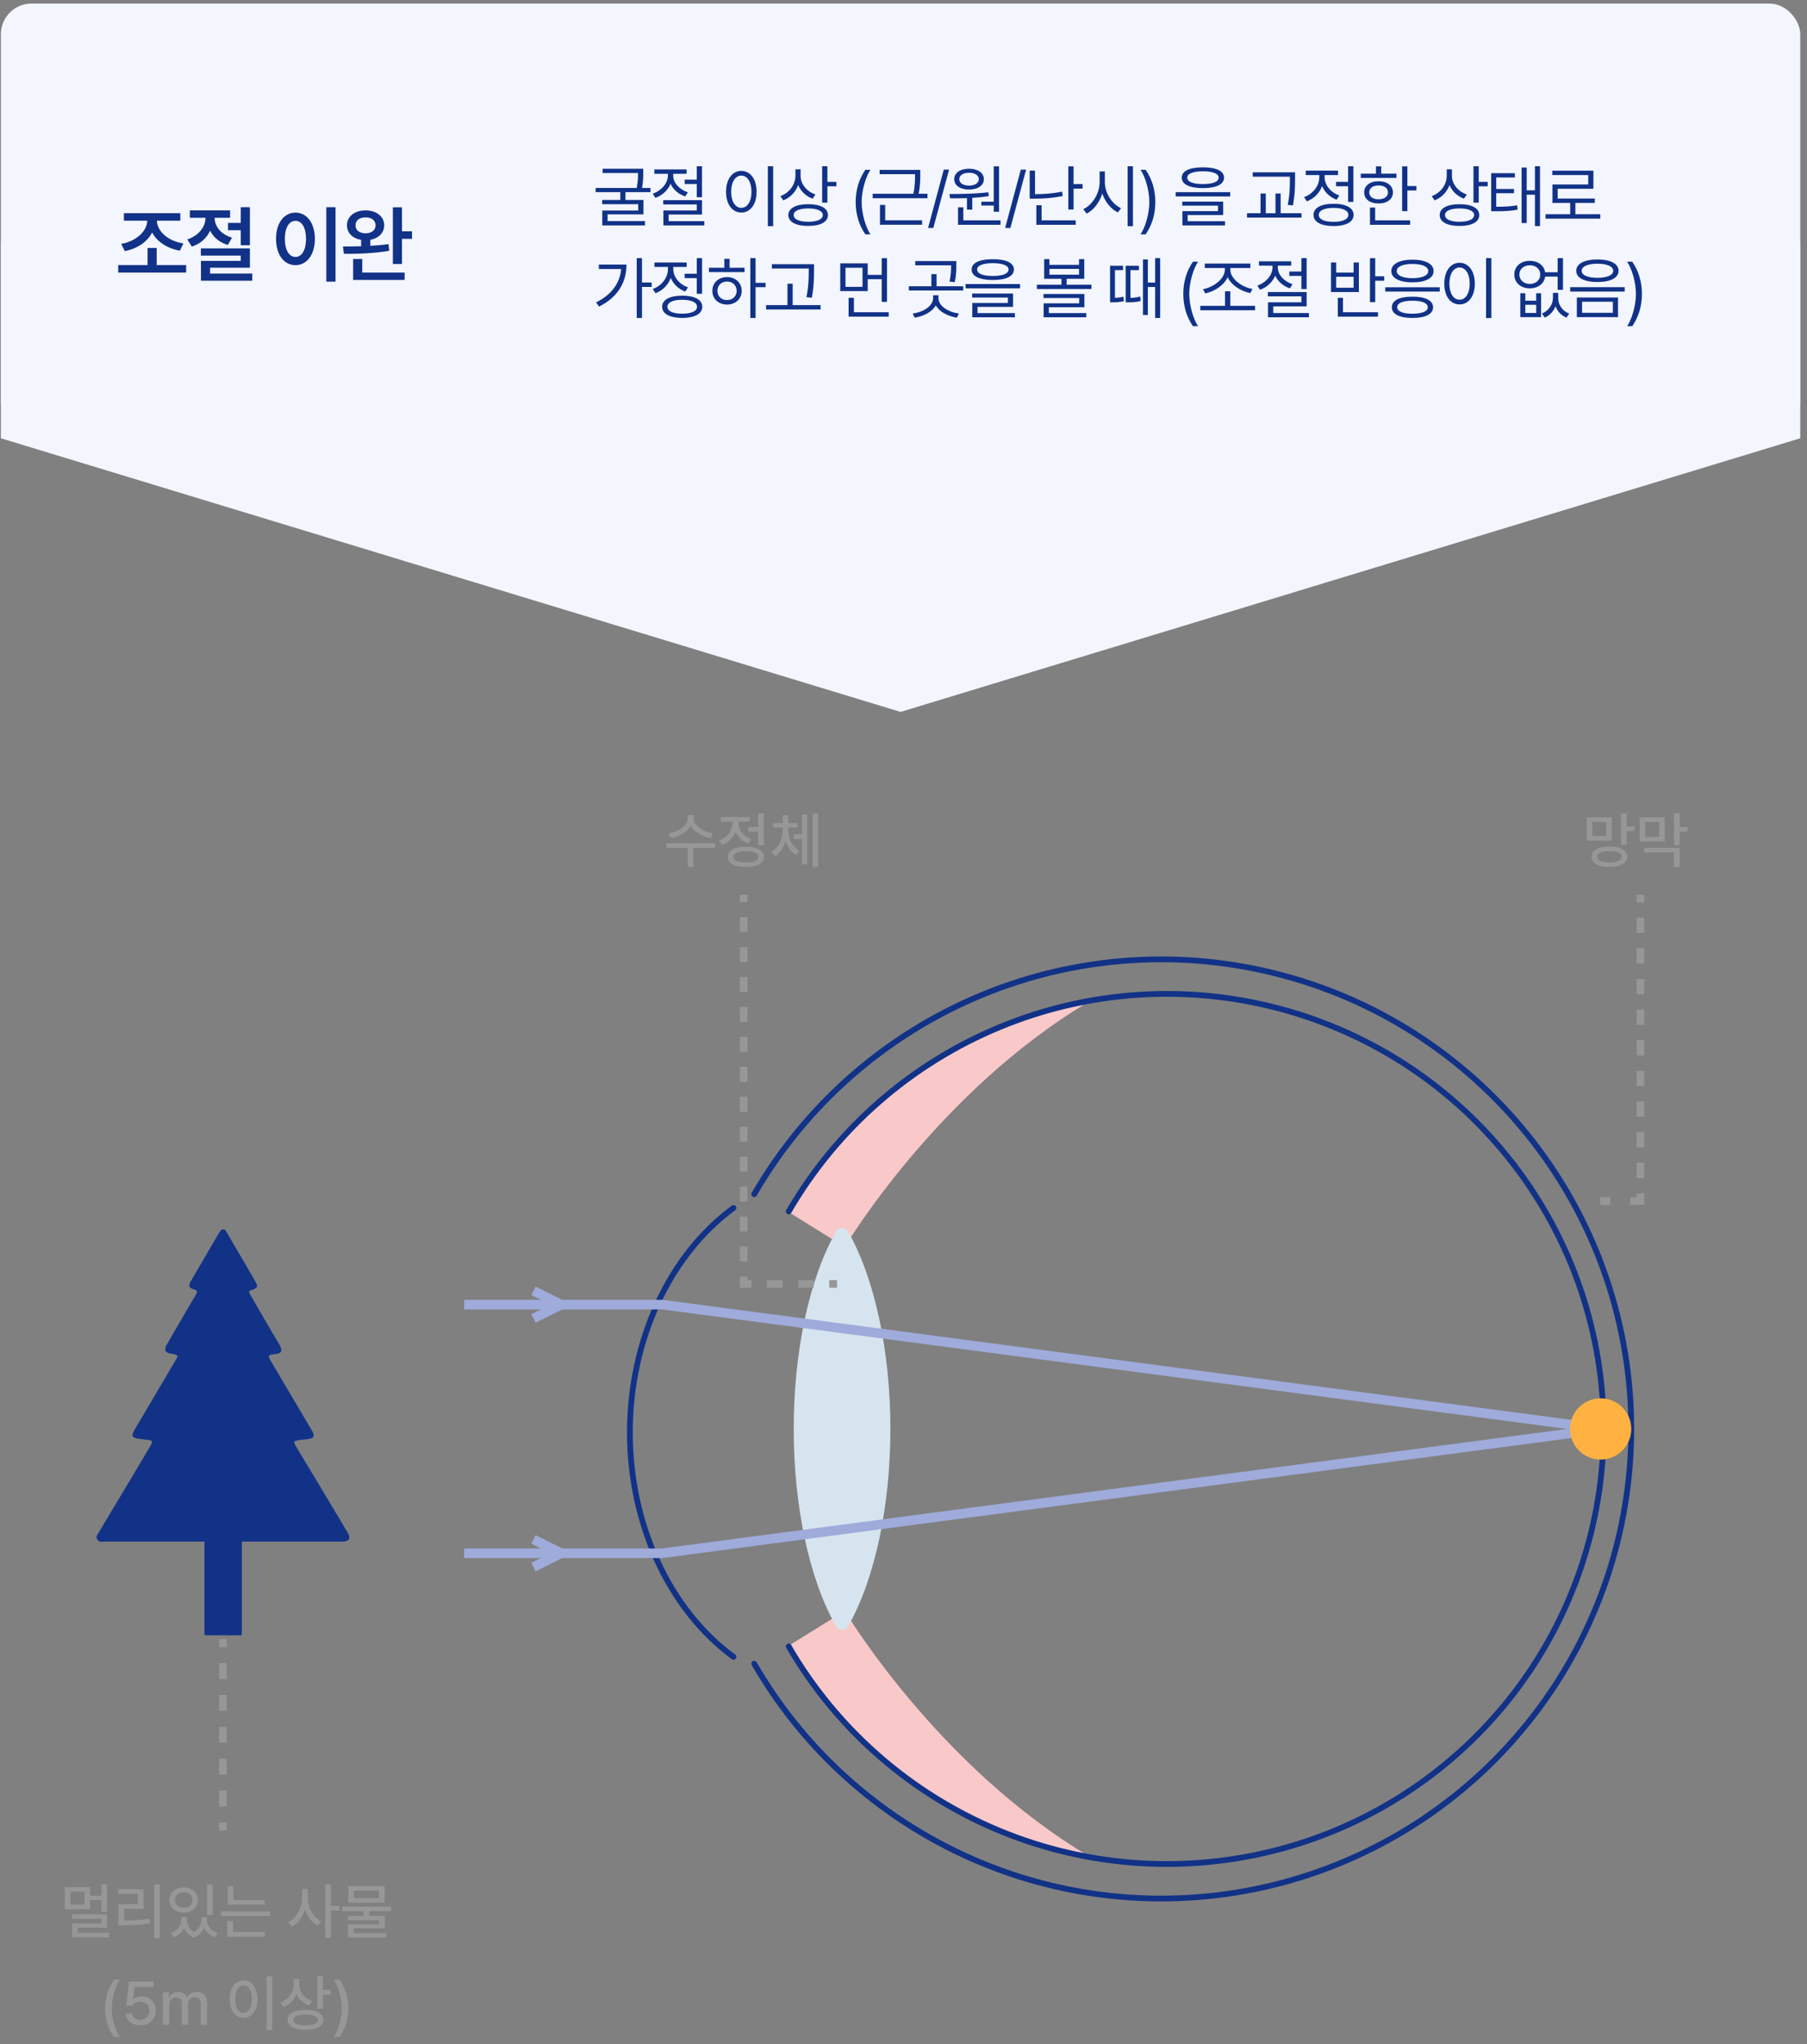 <svg width="236" height="267" viewBox="0 0 236 267" fill="none" xmlns="http://www.w3.org/2000/svg">
<rect x="0" y="0" width="236" height="267" fill="#808080" stroke="none"/>
<path d="M142.276 130.789C132.869 132.367 113.424 139.438 103.01 158.32L110.331 162.86C110.331 162.86 122.389 142.594 142.276 130.789Z" fill="#F9C8C8"/>
<path d="M142.276 242.474C132.869 240.896 113.424 233.824 103.01 214.943L110.331 210.402C110.331 210.402 122.389 230.668 142.276 242.474Z" fill="#F9C8C8"/>
<path d="M109.185 160.858C109.541 160.236 110.41 160.237 110.764 160.859C114.226 166.926 116.289 176.464 116.289 186.632C116.289 196.799 114.226 206.336 110.766 212.404C110.41 213.026 109.541 213.026 109.186 212.404C105.725 206.336 103.662 196.799 103.662 186.632C103.662 176.464 105.715 166.925 109.185 160.858Z" fill="#D6E4EF"/>
<path d="M0.117 31.605H235.117V57.243L117.617 92.981L0.117 57.243V31.605Z" fill="#F3F6FF"/>
<rect x="0.117" y="0.465" width="235" height="56" rx="4" fill="#F3F6FF"/>
<path d="M24.312 34.622H20.467V32.388H19.274V34.622H15.439V35.6H24.312V34.622ZM15.826 31.851L16.299 32.796C17.915 32.49 19.247 31.593 19.87 30.363C20.499 31.577 21.847 32.447 23.485 32.742L23.958 31.797C21.965 31.496 20.526 30.218 20.488 28.822H23.55V27.844H16.18V28.822H19.231C19.199 30.218 17.759 31.529 15.826 31.851Z" fill="#113287"/>
<path d="M28.04 28.488V28.446H30.049V27.479H24.796V28.446H26.837V28.478C26.832 29.595 25.978 30.777 24.463 31.271L25.054 32.205C26.182 31.851 27.004 31.077 27.444 30.137C27.868 30.986 28.652 31.663 29.748 31.991L30.307 31.045C28.824 30.61 28.035 29.536 28.04 28.488ZM26.235 33.387H31.445V34.075H26.246V36.663H32.949V35.729H27.439V34.966H32.638V32.442H26.235V33.387ZM29.78 30.068H31.445V32.033H32.638V27.06H31.445V29.112H29.78V30.068Z" fill="#113287"/>
<path d="M43.821 27.06H42.618V36.782H43.821V27.06ZM36.055 31.196C36.049 33.306 37.118 34.633 38.59 34.633C40.045 34.633 41.12 33.306 41.125 31.196C41.12 29.101 40.045 27.769 38.59 27.769C37.118 27.769 36.049 29.101 36.055 31.196ZM37.204 31.196C37.204 29.713 37.768 28.843 38.59 28.843C39.406 28.843 39.965 29.713 39.965 31.196C39.965 32.689 39.406 33.553 38.59 33.559C37.768 33.553 37.204 32.689 37.204 31.196Z" fill="#113287"/>
<path d="M47.743 27.479C46.319 27.479 45.31 28.268 45.315 29.434C45.31 30.417 46.051 31.142 47.163 31.33V32.162C46.303 32.189 45.487 32.195 44.789 32.195L44.917 33.151C46.561 33.156 48.817 33.113 50.836 32.753L50.74 31.883C49.988 31.991 49.177 32.06 48.366 32.109V31.325C49.445 31.126 50.17 30.401 50.181 29.434C50.17 28.268 49.161 27.479 47.743 27.479ZM46.121 36.567H52.845V35.6H47.313V33.827H46.121V36.567ZM46.432 29.434C46.421 28.779 46.969 28.392 47.743 28.392C48.522 28.392 49.048 28.779 49.053 29.434C49.048 30.073 48.522 30.471 47.743 30.476C46.969 30.471 46.421 30.073 46.432 29.434ZM51.309 34.483H52.502V31.196H53.812V30.207H52.502V27.071H51.309V34.483Z" fill="#113287"/>
<path d="M84.011 22.038H78.703V22.601H83.326C83.33 23.106 83.322 23.713 83.154 24.552H77.798V25.097H81.014V26.116H78.65V26.67H83.352V27.496H78.659V29.439H84.24V28.876H79.353V27.997H84.038V26.116H81.691V25.097H84.952V24.552H83.849C84.011 23.717 84.011 23.045 84.011 22.539V22.038Z" fill="#113287"/>
<path d="M87.923 22.926V22.698H89.672V22.126H85.462V22.698H87.229V22.917C87.229 23.928 86.389 24.904 85.251 25.299L85.594 25.844C86.508 25.528 87.233 24.842 87.58 24.003C87.919 24.763 88.609 25.369 89.496 25.659L89.839 25.114C88.71 24.754 87.919 23.853 87.923 22.926ZM86.622 26.705H90.999V27.488H86.64V29.439H91.984V28.885H87.325V28.015H91.685V26.143H86.622V26.705ZM89.426 24.033H90.999V25.756H91.685V21.713H90.999V23.462H89.426V24.033Z" fill="#113287"/>
<path d="M100.975 21.713H100.281V29.544H100.975V21.713ZM94.823 25.044C94.828 26.71 95.654 27.764 96.818 27.76C97.978 27.764 98.818 26.71 98.813 25.044C98.818 23.383 97.978 22.324 96.818 22.32C95.654 22.324 94.828 23.383 94.823 25.044ZM95.491 25.044C95.491 23.774 96.036 22.939 96.818 22.935C97.605 22.939 98.145 23.774 98.145 25.044C98.145 26.314 97.605 27.149 96.818 27.145C96.036 27.149 95.491 26.314 95.491 25.044Z" fill="#113287"/>
<path d="M104.562 22.979V22.117H103.885V22.926C103.881 24.134 103.094 25.18 101.925 25.616L102.294 26.169C103.208 25.813 103.907 25.097 104.241 24.17C104.584 24.987 105.265 25.633 106.126 25.95L106.504 25.404C105.37 25.018 104.562 24.042 104.562 22.979ZM102.962 28.085C102.966 28.995 103.946 29.509 105.555 29.509C107.159 29.509 108.13 28.995 108.13 28.085C108.13 27.193 107.159 26.67 105.555 26.67C103.946 26.67 102.966 27.193 102.962 28.085ZM103.656 28.085C103.648 27.553 104.377 27.224 105.555 27.224C106.737 27.224 107.458 27.553 107.462 28.085C107.458 28.639 106.737 28.96 105.555 28.964C104.377 28.96 103.648 28.639 103.656 28.085ZM107.374 26.468H108.06V24.332H109.237V23.752H108.06V21.713H107.374V26.468Z" fill="#113287"/>
<path d="M111.752 26.389C111.761 28.05 112.209 29.43 113.017 30.608H113.685C113.092 29.733 112.538 27.958 112.534 26.389C112.538 24.825 113.092 23.045 113.685 22.179H113.017C112.209 23.352 111.761 24.732 111.752 26.389Z" fill="#113287"/>
<path d="M120.19 22.188H114.881V22.75H119.504V22.794C119.509 23.458 119.509 24.227 119.298 25.308H113.976V25.888H121.13V25.308H119.983C120.19 24.244 120.19 23.453 120.19 22.794V22.188ZM114.925 29.351H120.427V28.771H115.611V26.767H114.925V29.351Z" fill="#113287"/>
<path d="M123.952 22.153H123.257L121.21 29.773H121.895L123.952 22.153Z" fill="#113287"/>
<path d="M130.482 21.722H129.788V26.345H128.171V26.846H129.788V27.654H130.482V21.722ZM123.996 25.343L124.093 25.905C124.748 25.905 125.499 25.905 126.29 25.875V27.382H126.984V25.84C127.701 25.796 128.435 25.725 129.129 25.616L129.085 25.114C127.411 25.321 125.451 25.334 123.996 25.343ZM124.629 23.401C124.625 24.236 125.407 24.754 126.562 24.754C127.709 24.754 128.492 24.236 128.496 23.401C128.492 22.579 127.709 22.038 126.562 22.038C125.407 22.038 124.625 22.579 124.629 23.401ZM125.121 29.36H130.676V28.779H125.815V27.075H125.121V29.36ZM125.288 23.401C125.279 22.9 125.798 22.557 126.562 22.566C127.305 22.557 127.833 22.9 127.837 23.401C127.833 23.91 127.305 24.24 126.562 24.244C125.798 24.24 125.279 23.91 125.288 23.401Z" fill="#113287"/>
<path d="M134.016 22.153H133.322L131.274 29.773H131.959L134.016 22.153Z" fill="#113287"/>
<path d="M135.176 22.284H134.482V25.95H135.106C136.288 25.95 137.475 25.875 138.798 25.598L138.718 25.027C137.444 25.29 136.293 25.361 135.176 25.361V22.284ZM135.352 29.36H140.494V28.779H136.038V26.811H135.352V29.36ZM139.527 27.364H140.213V24.64H141.39V24.042H140.213V21.722H139.527V27.364Z" fill="#113287"/>
<path d="M144.3 23.814V22.39H143.614V23.814C143.606 25.295 142.643 26.789 141.479 27.321L141.918 27.901C142.832 27.439 143.601 26.45 143.961 25.273C144.335 26.384 145.104 27.312 145.996 27.742L146.418 27.198C145.267 26.675 144.295 25.242 144.3 23.814ZM147.271 29.544H147.965V21.713H147.271V29.544Z" fill="#113287"/>
<path d="M150.892 26.389C150.883 24.732 150.435 23.352 149.626 22.179H148.958C149.552 23.045 150.105 24.825 150.11 26.389C150.105 27.958 149.552 29.733 148.958 30.608H149.626C150.435 29.43 150.883 28.05 150.892 26.389Z" fill="#113287"/>
<path d="M157.107 21.854C155.362 21.854 154.338 22.333 154.338 23.198C154.338 24.086 155.362 24.565 157.107 24.57C158.842 24.565 159.862 24.086 159.866 23.198C159.862 22.333 158.842 21.854 157.107 21.854ZM153.547 25.659H160.666V25.097H153.547V25.659ZM154.408 26.863H159.075V27.575H154.426V29.439H159.989V28.894H155.111V28.085H159.752V26.336H154.408V26.863ZM155.059 23.198C155.05 22.684 155.81 22.377 157.107 22.372C158.403 22.377 159.159 22.684 159.163 23.198C159.159 23.743 158.403 24.042 157.107 24.042C155.81 24.042 155.05 23.743 155.059 23.198Z" fill="#113287"/>
<path d="M169.14 22.504H163.611V23.075H168.463V23.374C168.458 24.35 168.458 25.378 168.182 26.758L168.858 26.837C169.135 25.383 169.135 24.376 169.14 23.374V22.504ZM162.864 28.419H169.983V27.848H167.259V25.273H166.582V27.848H165.316V25.273H164.631V27.848H162.864V28.419Z" fill="#113287"/>
<path d="M176.76 21.713H176.066V23.752H174.492V24.323H176.066V26.371H176.76V21.713ZM170.318 25.747L170.678 26.301C171.61 25.945 172.335 25.216 172.669 24.302C173.007 25.106 173.688 25.765 174.563 26.081L174.923 25.528C173.78 25.137 172.998 24.165 172.998 23.146V22.864H174.747V22.284H170.537V22.864H172.304V23.154C172.304 24.271 171.478 25.33 170.318 25.747ZM171.548 28.068C171.544 28.991 172.541 29.518 174.167 29.527C175.789 29.518 176.786 28.991 176.786 28.068C176.786 27.149 175.789 26.613 174.167 26.617C172.541 26.613 171.544 27.149 171.548 28.068ZM172.234 28.068C172.229 27.496 172.968 27.154 174.167 27.154C175.363 27.154 176.101 27.496 176.101 28.068C176.101 28.634 175.363 28.977 174.167 28.973C172.968 28.977 172.229 28.634 172.234 28.068Z" fill="#113287"/>
<path d="M183.809 21.722H183.124V27.575H183.809V24.877H184.987V24.297H183.809V21.722ZM177.718 23.242H182.377V22.68H180.39V21.722H179.705V22.68H177.718V23.242ZM178.167 25.132C178.162 26.011 178.918 26.578 180.047 26.573C181.164 26.578 181.92 26.011 181.928 25.132C181.92 24.244 181.164 23.673 180.047 23.673C178.918 23.673 178.162 24.244 178.167 25.132ZM178.826 25.132C178.821 24.574 179.309 24.214 180.047 24.218C180.777 24.214 181.269 24.574 181.278 25.132C181.269 25.681 180.777 26.037 180.047 26.029C179.309 26.037 178.821 25.681 178.826 25.132ZM178.922 29.36H184.17V28.779H179.599V27.11H178.922V29.36Z" fill="#113287"/>
<path d="M189.628 22.979V22.117H188.951V22.926C188.947 24.134 188.16 25.18 186.992 25.616L187.361 26.169C188.275 25.813 188.973 25.097 189.307 24.17C189.65 24.987 190.331 25.633 191.193 25.95L191.571 25.404C190.437 25.018 189.628 24.042 189.628 22.979ZM188.029 28.085C188.033 28.995 189.013 29.509 190.621 29.509C192.225 29.509 193.197 28.995 193.197 28.085C193.197 27.193 192.225 26.67 190.621 26.67C189.013 26.67 188.033 27.193 188.029 28.085ZM188.723 28.085C188.714 27.553 189.444 27.224 190.621 27.224C191.804 27.224 192.524 27.553 192.529 28.085C192.524 28.639 191.804 28.96 190.621 28.964C189.444 28.96 188.714 28.639 188.723 28.085ZM192.441 26.468H193.126V24.332H194.304V23.752H193.126V21.713H192.441V26.468Z" fill="#113287"/>
<path d="M197.846 22.618H194.753V27.593H195.254C196.537 27.597 197.288 27.558 198.207 27.382L198.145 26.811C197.293 26.965 196.572 27 195.412 27.004V25.238H197.732V24.684H195.412V23.181H197.846V22.618ZM198.725 29.131H199.393V25.431H200.465V29.527H201.133V21.713H200.465V24.86H199.393V21.88H198.725V29.131Z" fill="#113287"/>
<path d="M209.009 27.98H205.748V26.503H208.288V25.932H203.437V24.657H208.104V22.293H202.733V22.864H207.427V24.095H202.751V26.503H205.071V27.98H201.855V28.56H209.009V27.98Z" fill="#113287"/>
<path d="M83.844 33.713H83.159V41.527H83.844V37.475H85.11V36.895H83.844V33.713ZM77.85 39.496L78.237 40.041C80.781 38.784 81.819 36.767 81.823 34.557H78.211V35.137H81.124C80.966 36.987 79.867 38.494 77.85 39.496Z" fill="#113287"/>
<path d="M91.694 33.713H90.999V35.752H89.426V36.324H90.999V38.371H91.694V33.713ZM85.251 37.747L85.611 38.301C86.543 37.945 87.268 37.216 87.602 36.301C87.941 37.106 88.622 37.765 89.496 38.081L89.857 37.528C88.714 37.136 87.932 36.165 87.932 35.146V34.864H89.681V34.284H85.471V34.864H87.237V35.154C87.237 36.271 86.411 37.33 85.251 37.747ZM86.482 40.068C86.477 40.99 87.475 41.518 89.101 41.527C90.722 41.518 91.72 40.99 91.72 40.068C91.72 39.149 90.722 38.613 89.101 38.617C87.475 38.613 86.477 39.149 86.482 40.068ZM87.167 40.068C87.163 39.496 87.901 39.154 89.101 39.154C90.296 39.154 91.034 39.496 91.034 40.068C91.034 40.635 90.296 40.977 89.101 40.973C87.901 40.977 87.163 40.635 87.167 40.068Z" fill="#113287"/>
<path d="M98.681 33.713H97.996V41.527H98.681V37.51H99.991V36.939H98.681V33.713ZM92.59 35.541H97.24V34.97H95.288V33.81H94.603V34.97H92.59V35.541ZM93.038 37.985C93.034 39.044 93.843 39.778 94.955 39.778C96.058 39.778 96.862 39.044 96.871 37.985C96.862 36.93 96.058 36.192 94.955 36.192C93.843 36.192 93.034 36.93 93.038 37.985ZM93.698 37.985C93.693 37.277 94.225 36.767 94.955 36.772C95.675 36.767 96.203 37.277 96.211 37.985C96.203 38.697 95.675 39.197 94.955 39.189C94.225 39.197 93.693 38.697 93.698 37.985Z" fill="#113287"/>
<path d="M106.319 34.504H100.808V35.075H105.625V35.286C105.62 36.222 105.62 37.317 105.326 38.811L106.029 38.89C106.31 37.317 106.31 36.244 106.319 35.286V34.504ZM100.053 40.419H107.172V39.848H103.524V37.053H102.847V39.848H100.053V40.419Z" fill="#113287"/>
<path d="M113.325 34.399H109.739V38.02H113.325V36.464H115.153V39.426H115.847V33.722H115.153V35.902H113.325V34.399ZM110.424 37.466V34.97H112.648V37.466H110.424ZM110.829 41.36H116.067V40.779H111.523V38.899H110.829V41.36Z" fill="#113287"/>
<path d="M124.901 34.1H119.539V34.654H124.215C124.215 35.225 124.215 35.867 124.013 36.772L124.69 36.851C124.896 35.924 124.896 35.238 124.901 34.645V34.1ZM118.696 37.941H125.806V37.387H122.317V35.805H121.64V37.387H118.696V37.941ZM119.205 40.955L119.46 41.492C120.651 41.298 121.741 40.736 122.216 39.883C122.69 40.736 123.78 41.298 124.971 41.492L125.235 40.955C123.811 40.744 122.567 39.962 122.563 38.925V38.565H121.868V38.925C121.864 39.962 120.62 40.744 119.205 40.955Z" fill="#113287"/>
<path d="M129.665 33.854C127.92 33.854 126.896 34.333 126.896 35.199C126.896 36.086 127.92 36.565 129.665 36.57C131.401 36.565 132.42 36.086 132.424 35.199C132.42 34.333 131.401 33.854 129.665 33.854ZM126.105 37.659H133.224V37.097H126.105V37.659ZM126.966 38.864H131.633V39.575H126.984V41.439H132.547V40.894H127.67V40.085H132.31V38.336H126.966V38.864ZM127.617 35.199C127.608 34.684 128.368 34.377 129.665 34.372C130.961 34.377 131.717 34.684 131.721 35.199C131.717 35.743 130.961 36.042 129.665 36.042C128.368 36.042 127.608 35.743 127.617 35.199Z" fill="#113287"/>
<path d="M137.057 33.845H136.371V36.411H138.63V37.185H135.422V37.747H142.541V37.185H139.307V36.411H141.61V33.845H140.924V34.592H137.057V33.845ZM136.284 38.925H140.951V39.619H136.301V41.439H141.865V40.894H136.987V40.129H141.627V38.398H136.284V38.925ZM137.057 35.875V35.119H140.924V35.875H137.057Z" fill="#113287"/>
<path d="M149.916 33.889H149.274V41.14H149.916V37.484H150.865V41.527H151.524V33.713H150.865V36.912H149.916V33.889ZM144.977 39.487H145.284C145.618 39.492 146.128 39.483 146.787 39.338L146.726 38.749C146.299 38.855 145.913 38.89 145.618 38.903V35.278H146.673V34.706H144.977V39.487ZM147.016 39.487H147.332C147.785 39.492 148.325 39.483 148.976 39.312L148.914 38.723C148.444 38.859 148.009 38.894 147.64 38.903V35.278H148.747V34.706H147.016V39.487Z" fill="#113287"/>
<path d="M154.54 38.389C154.549 40.05 154.997 41.43 155.805 42.608H156.473C155.88 41.733 155.326 39.958 155.322 38.389C155.326 36.825 155.88 35.045 156.473 34.179H155.805C154.997 35.352 154.549 36.732 154.54 38.389Z" fill="#113287"/>
<path d="M163.918 39.945H160.684V38.046H159.989V39.945H156.764V40.525H163.918V39.945ZM157.115 37.765L157.405 38.319C158.579 38.077 159.836 37.299 160.337 36.205C160.838 37.286 162.099 38.046 163.294 38.283L163.575 37.739C162.226 37.519 160.688 36.447 160.684 35.199V35.005H163.303V34.425H157.353V35.005H159.972V35.199C159.972 36.447 158.438 37.541 157.115 37.765Z" fill="#113287"/>
<path d="M166.889 34.926V34.697H168.638V34.126H164.428V34.697H166.195V34.917C166.195 35.928 165.355 36.904 164.217 37.299L164.56 37.844C165.474 37.528 166.199 36.842 166.546 36.003C166.885 36.763 167.575 37.369 168.462 37.659L168.805 37.114C167.676 36.754 166.885 35.853 166.889 34.926ZM165.588 38.705H169.965V39.487H165.606V41.439H170.95V40.885H166.292V40.015H170.651V38.143H165.588V38.705ZM168.392 36.033H169.965V37.756H170.651V33.713H169.965V35.462H168.392V36.033Z" fill="#113287"/>
<path d="M179.608 33.722H178.922V39.461H179.608V36.666H180.785V36.086H179.608V33.722ZM173.833 38.143H177.472V34.284H176.786V35.603H174.51V34.284H173.833V38.143ZM174.51 37.58V36.148H176.786V37.58H174.51ZM174.721 41.36H179.968V40.779H175.398V38.899H174.721V41.36Z" fill="#113287"/>
<path d="M188.037 37.519H180.918V38.081H188.037V37.519ZM181.709 35.401C181.709 36.332 182.776 36.882 184.477 36.877C186.169 36.882 187.233 36.332 187.237 35.401C187.233 34.473 186.169 33.915 184.477 33.915C182.776 33.915 181.709 34.473 181.709 35.401ZM181.779 40.129C181.774 41.034 182.781 41.531 184.477 41.527C186.151 41.531 187.158 41.034 187.167 40.129C187.158 39.237 186.151 38.74 184.477 38.749C182.781 38.74 181.774 39.237 181.779 40.129ZM182.42 35.401C182.416 34.816 183.212 34.469 184.477 34.478C185.73 34.469 186.529 34.816 186.534 35.401C186.529 35.985 185.73 36.332 184.477 36.332C183.212 36.332 182.416 35.985 182.42 35.401ZM182.482 40.129C182.473 39.584 183.225 39.272 184.477 39.277C185.716 39.272 186.468 39.584 186.472 40.129C186.468 40.67 185.716 40.982 184.477 40.973C183.225 40.982 182.473 40.67 182.482 40.129Z" fill="#113287"/>
<path d="M194.778 33.713H194.084V41.544H194.778V33.713ZM188.626 37.044C188.63 38.71 189.456 39.764 190.621 39.76C191.781 39.764 192.621 38.71 192.616 37.044C192.621 35.383 191.781 34.324 190.621 34.32C189.456 34.324 188.63 35.383 188.626 37.044ZM189.294 37.044C189.294 35.774 189.839 34.939 190.621 34.935C191.408 34.939 191.948 35.774 191.948 37.044C191.948 38.314 191.408 39.149 190.621 39.145C189.839 39.149 189.294 38.314 189.294 37.044Z" fill="#113287"/>
<path d="M199.209 38.301H198.558V41.421H201.274V38.301H200.632V39.277H199.209V38.301ZM197.776 35.858C197.772 36.93 198.615 37.659 199.806 37.659C200.865 37.659 201.67 37.053 201.806 36.13H203.436V37.853H204.131V33.713H203.436V35.559H201.801C201.652 34.658 200.857 34.065 199.806 34.065C198.615 34.065 197.772 34.79 197.776 35.858ZM198.435 35.858C198.435 35.146 199.002 34.645 199.806 34.645C200.593 34.645 201.16 35.146 201.16 35.858C201.16 36.574 200.593 37.084 199.806 37.088C199.002 37.084 198.435 36.574 198.435 35.858ZM199.209 40.876V39.804H200.632V40.876H199.209ZM201.38 40.955L201.74 41.483C202.43 41.188 202.909 40.635 203.155 39.997C203.397 40.643 203.867 41.197 204.588 41.483L204.948 40.955C203.994 40.604 203.498 39.738 203.507 38.916V38.248H202.821V38.916C202.817 39.707 202.32 40.564 201.38 40.955Z" fill="#113287"/>
<path d="M208.631 33.889C206.93 33.889 205.862 34.438 205.862 35.374C205.862 36.297 206.93 36.838 208.631 36.833C210.332 36.838 211.386 36.297 211.391 35.374C211.386 34.438 210.332 33.889 208.631 33.889ZM205.071 38.081H212.19V37.51H205.071V38.081ZM205.941 41.421H211.32V38.855H205.941V41.421ZM206.574 35.374C206.57 34.79 207.365 34.443 208.631 34.443C209.883 34.443 210.683 34.79 210.688 35.374C210.683 35.941 209.883 36.284 208.631 36.288C207.365 36.284 206.57 35.941 206.574 35.374ZM206.627 40.859V39.408H210.644V40.859H206.627Z" fill="#113287"/>
<path d="M214.441 38.389C214.432 36.732 213.984 35.352 213.175 34.179H212.507C213.1 35.045 213.654 36.825 213.659 38.389C213.654 39.958 213.1 41.733 212.507 42.608H213.175C213.984 41.43 214.432 40.05 214.441 38.389Z" fill="#113287"/>
<path d="M11.758 246.479H8.469V249.369H11.758V248.189H13.25V249.682H13.984V246.119H13.25V247.596H11.758V246.479ZM9.203 248.775V247.064H11.023V248.775H9.203ZM9.406 250.604H13.25V251.213H9.422V253.033H14.234V252.439H10.164V251.768H13.984V250.025H9.406V250.604Z" fill="#979797"/>
<path d="M20.883 246.119H20.14V253.135H20.883V246.119ZM15.461 247.354H17.984V248.713H15.469V251.455H16.062C17.3 251.451 18.355 251.404 19.593 251.197L19.523 250.588C18.351 250.779 17.363 250.834 16.226 250.838V249.307H18.742V246.752H15.461V247.354Z" fill="#979797"/>
<path d="M24.414 250.744V250.408H23.695V250.744C23.691 251.42 23.203 252.15 22.304 252.471L22.679 253.018C23.34 252.775 23.8 252.311 24.054 251.76C24.269 252.33 24.695 252.826 25.367 253.08C26.008 252.814 26.425 252.303 26.648 251.74C26.89 252.311 27.363 252.779 28.054 253.018L28.422 252.471C27.508 252.174 27.027 251.471 27.031 250.744V250.408H26.304V250.744C26.304 251.283 25.988 251.951 25.347 252.361C24.711 251.982 24.414 251.346 24.414 250.744ZM22.125 248.166C22.129 249.135 22.918 249.807 23.992 249.807C25.062 249.807 25.851 249.135 25.851 248.166C25.851 247.186 25.062 246.514 23.992 246.51C22.918 246.514 22.129 247.186 22.125 248.166ZM22.851 248.166C22.847 247.553 23.328 247.139 23.992 247.143C24.648 247.139 25.125 247.553 25.125 248.166C25.125 248.775 24.648 249.189 23.992 249.189C23.328 249.189 22.847 248.775 22.851 248.166ZM27.047 250.111H27.789V246.127H27.047V250.111Z" fill="#979797"/>
<path d="M34.562 248.166H30.476V246.369H29.742V248.76H34.562V248.166ZM28.89 250.236H35.297V249.643H28.89V250.236ZM29.687 252.955H34.609V252.346H30.429V250.9H29.687V252.955Z" fill="#979797"/>
<path d="M40.195 247.9V246.705H39.453V247.9C39.449 249.182 38.722 250.525 37.648 251.041L38.109 251.643C38.906 251.229 39.519 250.389 39.832 249.396C40.14 250.33 40.73 251.111 41.492 251.51L41.953 250.916C40.91 250.408 40.187 249.139 40.195 247.9ZM42.476 253.119H43.218V249.541H44.343V248.908H43.218V246.119H42.476V253.119Z" fill="#979797"/>
<path d="M51.062 249.018H44.679V249.611H47.492V250.221H45.445V250.791H49.523V251.322H45.453V253.049H50.453V252.479H46.179V251.861H50.258V250.221H48.234V249.611H51.062V249.018ZM45.5 248.502H50.242V246.346H45.5V248.502ZM46.226 247.916V246.932H49.5V247.916H46.226Z" fill="#979797"/>
<path d="M13.726 262.299C13.734 263.775 14.152 264.998 14.883 266.049H15.648C15.109 265.271 14.594 263.697 14.594 262.299C14.594 260.904 15.109 259.33 15.648 258.557H14.883C14.152 259.604 13.734 260.826 13.726 262.299Z" fill="#979797"/>
<path d="M18.328 264.533C19.508 264.533 20.343 263.732 20.343 262.619C20.343 261.529 19.558 260.74 18.492 260.736C18.062 260.74 17.664 260.893 17.429 261.119H17.375L17.562 259.533H20.054V258.799H16.851L16.484 261.947H17.297C17.488 261.6 17.836 261.447 18.289 261.447C19 261.455 19.508 261.955 19.508 262.643C19.508 263.314 19.015 263.811 18.328 263.814C17.758 263.811 17.297 263.459 17.25 262.979H16.414C16.453 263.881 17.258 264.533 18.328 264.533Z" fill="#979797"/>
<path d="M21.265 264.455H22.101V261.838C22.101 261.268 22.5 260.877 22.968 260.877C23.425 260.877 23.742 261.178 23.742 261.643V264.455H24.57V261.752C24.57 261.244 24.879 260.877 25.414 260.877C25.851 260.877 26.211 261.115 26.211 261.689V264.455H27.047V261.611C27.043 260.639 26.5 260.158 25.734 260.158C25.121 260.158 24.66 260.451 24.461 260.908H24.414C24.234 260.436 23.84 260.158 23.273 260.158C22.715 260.158 22.297 260.436 22.117 260.908H22.07V260.213H21.265V264.455Z" fill="#979797"/>
<path d="M35.554 258.119H34.812V265.135H35.554V258.119ZM30 261.096C30 262.607 30.754 263.561 31.812 263.557C32.851 263.561 33.617 262.607 33.617 261.096C33.617 259.6 32.851 258.646 31.812 258.643C30.754 258.646 30 259.6 30 261.096ZM30.718 261.096C30.715 259.998 31.16 259.311 31.812 259.307C32.453 259.311 32.898 259.998 32.898 261.096C32.898 262.209 32.453 262.893 31.812 262.893C31.16 262.893 30.715 262.209 30.718 261.096Z" fill="#979797"/>
<path d="M39.086 259.236V258.486H38.351V259.174C38.343 260.221 37.711 261.154 36.617 261.541L37.015 262.135C37.832 261.834 38.425 261.217 38.73 260.432C39.035 261.123 39.609 261.67 40.375 261.939L40.773 261.354C39.73 261.01 39.082 260.154 39.086 259.236ZM37.562 263.807C37.562 264.635 38.457 265.107 39.914 265.104C41.351 265.107 42.234 264.635 42.234 263.807C42.234 262.986 41.351 262.506 39.914 262.51C38.457 262.506 37.562 262.986 37.562 263.807ZM38.304 263.807C38.3 263.361 38.902 263.096 39.914 263.096C40.918 263.096 41.511 263.361 41.508 263.807C41.511 264.268 40.918 264.518 39.914 264.525C38.902 264.518 38.3 264.268 38.304 263.807ZM41.429 262.346H42.172V260.502H43.187V259.877H42.172V258.119H41.429V262.346Z" fill="#979797"/>
<path d="M45.508 262.299C45.5 260.826 45.082 259.604 44.351 258.557H43.586C44.125 259.33 44.64 260.904 44.64 262.299C44.64 263.697 44.125 265.271 43.586 266.049H44.351C45.082 264.998 45.5 263.775 45.508 262.299Z" fill="#979797"/>
<path fill-rule="evenodd" clip-rule="evenodd" d="M29.617 215.119L29.617 214.077L28.617 214.077L28.617 215.119L29.617 215.119ZM29.617 219.286L29.617 217.202L28.617 217.202L28.617 219.286L29.617 219.286ZM29.617 223.452L29.617 221.369L28.617 221.369L28.617 223.452L29.617 223.452ZM29.617 227.619L29.617 225.536L28.617 225.536L28.617 227.619L29.617 227.619ZM29.617 231.786L29.617 229.702L28.617 229.702L28.617 231.786L29.617 231.786ZM29.617 235.952L29.617 233.869L28.617 233.869L28.617 235.952L29.617 235.952ZM29.617 239.077L29.617 238.036L28.617 238.036L28.617 239.077L29.617 239.077Z" fill="#979797"/>
<path fill-rule="evenodd" clip-rule="evenodd" d="M130.438 133.795C142.116 128.966 155.059 128.12 167.269 131.389C179.48 134.641 190.258 141.827 197.955 151.817C205.651 161.808 209.816 174.039 209.816 186.635C209.816 199.231 205.651 211.462 197.955 221.453C190.258 231.443 179.48 238.612 167.27 241.881L167.269 241.881C155.059 245.134 142.116 244.304 130.438 239.475C118.761 234.646 109.016 226.149 102.685 215.229C102.581 215.05 102.642 214.821 102.822 214.717C103.001 214.613 103.23 214.674 103.334 214.853C109.581 225.63 119.199 234.015 130.725 238.782C142.249 243.548 155.024 244.367 167.076 241.156C167.076 241.156 167.076 241.156 167.076 241.156L167.173 241.519L167.076 241.156C167.076 241.156 167.076 241.156 167.076 241.156C179.128 237.93 189.765 230.854 197.36 220.995C204.956 211.136 209.066 199.065 209.066 186.635C209.066 174.204 204.956 162.134 197.36 152.275C189.765 142.415 179.128 135.324 167.076 132.114L167.076 132.113C155.025 128.887 142.25 129.722 130.725 134.488C119.199 139.254 109.581 147.657 103.334 158.417C103.23 158.596 103 158.657 102.821 158.553C102.642 158.449 102.581 158.219 102.685 158.04C109.016 147.137 118.761 138.624 130.438 133.795Z" fill="#113287"/>
<path d="M210.508 106.755H207.234V109.802H210.508V106.755ZM207.851 111.888C207.851 112.736 208.758 113.228 210.203 113.232C211.633 113.228 212.523 112.736 212.523 111.888C212.523 111.06 211.633 110.56 210.203 110.56C208.758 110.56 207.851 111.06 207.851 111.888ZM207.961 109.2V107.349H209.781V109.2H207.961ZM208.594 111.888C208.59 111.423 209.191 111.157 210.203 111.154C211.207 111.157 211.801 111.423 211.797 111.888C211.801 112.372 211.207 112.63 210.203 112.638C209.191 112.63 208.59 112.372 208.594 111.888ZM211.719 110.341H212.461V108.536H213.476V107.927H212.461V106.232H211.719V110.341Z" fill="#979797"/>
<path d="M217.422 106.747H214.148V109.896H217.422V106.747ZM214.75 111.325H218.633V113.24H219.375V110.732H214.75V111.325ZM214.875 109.302V107.333H216.695V109.302H214.875ZM218.633 110.38H219.375V108.622H220.39V108.005H219.375V106.232H218.633V110.38Z" fill="#979797"/>
<path d="M90.596 106.849V106.466H89.823V106.849C89.819 107.79 88.686 108.649 87.315 108.833L87.612 109.442C88.749 109.259 89.753 108.665 90.21 107.841C90.667 108.665 91.671 109.259 92.815 109.442L93.104 108.833C91.729 108.649 90.593 107.778 90.596 106.849ZM87.01 110.739H89.823V113.231H90.55V110.739H93.393V110.13H87.01V110.739Z" fill="#979797"/>
<path d="M99.76 106.231H99.018V108.013H97.714V108.622H99.018V110.396H99.76V106.231ZM93.925 109.763L94.315 110.356C95.151 110.048 95.764 109.419 96.069 108.638C96.374 109.329 96.952 109.892 97.737 110.161L98.12 109.575C97.061 109.216 96.428 108.353 96.432 107.466V107.317H97.932V106.716H94.159V107.317H95.675V107.474C95.678 108.438 95.01 109.384 93.925 109.763ZM95.05 111.911C95.046 112.743 95.944 113.228 97.417 113.231C98.882 113.228 99.78 112.743 99.784 111.911C99.78 111.079 98.882 110.595 97.417 110.591C95.944 110.595 95.046 111.079 95.05 111.911ZM95.784 111.911C95.78 111.435 96.389 111.165 97.417 111.169C98.436 111.165 99.046 111.435 99.05 111.911C99.046 112.384 98.436 112.653 97.417 112.646C96.389 112.653 95.78 112.384 95.784 111.911Z" fill="#979797"/>
<path d="M102.932 108.38V108.099H104.175V107.489H102.932V106.481H102.237V107.489H100.971V108.099H102.237V108.38C102.229 109.509 101.729 110.708 100.76 111.271L101.198 111.833C101.874 111.427 102.343 110.696 102.593 109.849C102.846 110.642 103.315 111.31 103.995 111.669L104.409 111.122C103.444 110.603 102.932 109.481 102.932 108.38ZM103.714 109.575H104.721V112.88H105.425V106.38H104.721V108.958H103.714V109.575ZM106.135 113.231H106.846V106.231H106.135V113.231Z" fill="#979797"/>
<path fill-rule="evenodd" clip-rule="evenodd" d="M128.031 129.63C140.593 124.421 154.518 123.507 167.654 127.034C180.79 130.544 192.385 138.296 200.664 149.074C208.944 159.852 213.424 173.047 213.424 186.636C213.424 200.225 208.944 213.42 200.664 224.199C192.385 234.977 180.79 242.711 167.654 246.238L167.654 246.238C154.518 249.747 140.594 248.852 128.031 243.642C115.469 238.432 104.985 229.266 98.175 217.485C98.072 217.305 98.133 217.076 98.312 216.972C98.492 216.869 98.721 216.93 98.825 217.109C105.552 228.747 115.908 237.802 128.318 242.949C140.728 248.096 154.483 248.98 167.46 245.514C180.437 242.029 191.891 234.389 200.069 223.742C208.248 213.095 212.674 200.06 212.674 186.636C212.674 173.212 208.248 160.178 200.069 149.531C191.89 138.883 180.436 131.225 167.46 127.759L167.46 127.759C154.483 124.275 140.728 125.177 128.318 130.323C115.908 135.47 105.552 144.543 98.824 156.163C98.721 156.343 98.491 156.404 98.312 156.3C98.133 156.196 98.072 155.967 98.175 155.788C104.985 144.025 115.469 134.84 128.031 129.63Z" fill="#113287"/>
<path fill-rule="evenodd" clip-rule="evenodd" d="M96.096 157.548C96.219 157.715 96.183 157.95 96.016 158.072C87.739 164.149 82.639 175.17 82.639 187.084C82.639 199.013 87.739 210.018 96.016 216.095C96.183 216.218 96.219 216.452 96.096 216.619C95.974 216.786 95.739 216.822 95.572 216.7C87.071 210.459 81.889 199.21 81.889 187.084C81.889 174.974 87.071 163.709 95.572 157.468C95.739 157.345 95.974 157.381 96.096 157.548Z" fill="#113287"/>
<path fill-rule="evenodd" clip-rule="evenodd" d="M96.624 116.853V117.83H97.624V116.853H96.624ZM96.624 119.786V121.741H97.624V119.786H96.624ZM96.624 123.696V125.651H97.624V123.696H96.624ZM96.624 127.607V129.562H97.624V127.607H96.624ZM96.624 131.517V133.473H97.624V131.517H96.624ZM96.624 135.428V137.383H97.624V135.428H96.624ZM96.624 139.339V141.294H97.624V139.339H96.624ZM96.624 143.249V145.205H97.624V143.249H96.624ZM96.624 147.16V149.115H97.624V147.16H96.624ZM96.624 151.071V153.026H97.624V151.071H96.624ZM96.624 154.981V156.937H97.624V154.981H96.624ZM96.624 158.892V160.847H97.624V158.892H96.624ZM96.624 162.802V164.758H97.624V162.802H96.624ZM96.624 166.713V168.191H98.14V167.191H97.624V166.713H96.624ZM108.306 168.191H109.323V167.191H108.306V168.191ZM104.24 168.191H106.273V167.191H104.24V168.191ZM100.174 168.191H102.207V167.191H100.174V168.191Z" fill="#979797"/>
<path fill-rule="evenodd" clip-rule="evenodd" d="M214.744 116.854V117.854H213.744V116.854H214.744ZM214.744 119.855V121.856H213.744V119.855H214.744ZM214.744 123.856V125.857H213.744V123.856H214.744ZM214.744 127.858V129.858H213.744V127.858H214.744ZM214.744 131.859V133.86H213.744V131.859H214.744ZM214.744 135.86V137.861H213.744V135.86H214.744ZM214.744 139.862V141.862H213.744V139.862H214.744ZM214.744 143.863V145.864H213.744V143.863H214.744ZM214.744 147.865V149.865H213.744V147.865H214.744ZM214.744 151.866V153.867H213.744V151.866H214.744ZM214.744 155.867V157.368H212.933V156.368H213.744V155.867H214.744ZM210.31 157.368H208.999V156.368H210.31V157.368Z" fill="#979797"/>
<path fill-rule="evenodd" clip-rule="evenodd" d="M86.541 169.771H60.617V171.021H86.458L209.358 187.251L209.522 186.011L86.541 169.771Z" fill="#9FABDB"/>
<path fill-rule="evenodd" clip-rule="evenodd" d="M86.541 203.492H60.617V202.242H86.458L209.358 186.012L209.522 187.252L86.541 203.492Z" fill="#9FABDB"/>
<path fill-rule="evenodd" clip-rule="evenodd" d="M71.889 170.396L69.391 171.64L69.948 172.759L74.692 170.396L69.948 168.033L69.391 169.151L71.889 170.396Z" fill="#9FABDB"/>
<path fill-rule="evenodd" clip-rule="evenodd" d="M71.889 202.867L69.391 201.623L69.948 200.504L74.692 202.867L69.948 205.23L69.391 204.112L71.889 202.867Z" fill="#9FABDB"/>
<path d="M205.049 186.632C205.049 188.841 206.839 190.632 209.049 190.632C211.258 190.632 213.049 188.841 213.049 186.632C213.049 184.423 211.258 182.632 209.049 182.632C206.839 182.632 205.049 184.423 205.049 186.632Z" fill="#FFB241"/>
<g clip-path="url(#clip0_28_280)">
<path d="M28.931 160.583C28.803 160.768 28.663 160.943 28.55 161.113C27.338 163.186 26.13 165.26 24.922 167.334C24.573 167.933 24.664 168.224 25.324 168.394C25.812 168.521 25.796 168.738 25.581 169.099C24.295 171.288 23.009 173.477 21.749 175.68C21.605 175.922 21.563 176.209 21.631 176.481C21.801 176.663 22.035 176.773 22.285 176.789C23.357 176.985 23.357 176.974 22.821 177.849L17.585 186.73C17.097 187.556 17.22 187.79 18.191 187.928C18.534 187.975 18.882 188.003 19.23 188.044C19.921 188.128 19.991 188.262 19.643 188.85L16.92 193.439C15.543 195.734 14.155 198.029 12.793 200.329C12.598 200.526 12.56 200.829 12.702 201.068C12.844 201.306 13.129 201.422 13.399 201.352H26.701V212.962C26.701 213.168 26.701 213.376 26.734 213.582H31.557C31.557 213.274 31.584 212.962 31.59 212.654V201.346H44.796C45.09 201.363 45.379 201.255 45.589 201.049C45.656 200.762 45.599 200.461 45.434 200.217C43.197 196.462 40.948 192.711 38.687 188.966C38.279 188.287 38.333 188.181 39.126 188.075C39.452 188.033 39.785 188.012 40.112 187.97C41.039 187.847 41.184 187.588 40.712 186.798L37.261 180.969L35.315 177.662C34.993 177.132 35.053 176.931 35.663 176.888C36.863 176.798 37.014 176.469 36.354 175.378C35.121 173.337 33.942 171.26 32.742 169.198C32.426 168.668 32.442 168.62 33.047 168.419C33.54 168.256 33.701 167.985 33.466 167.571C32.147 165.282 30.823 163.036 29.51 160.783C29.461 160.712 29.408 160.645 29.349 160.582H28.931V160.583Z" fill="#113287"/>
</g>
<defs>
<clipPath id="clip0_28_280">
<rect width="33" height="53" fill="white" transform="matrix(-1 0 0 1 45.617 160.583)"/>
</clipPath>
</defs>
</svg>
